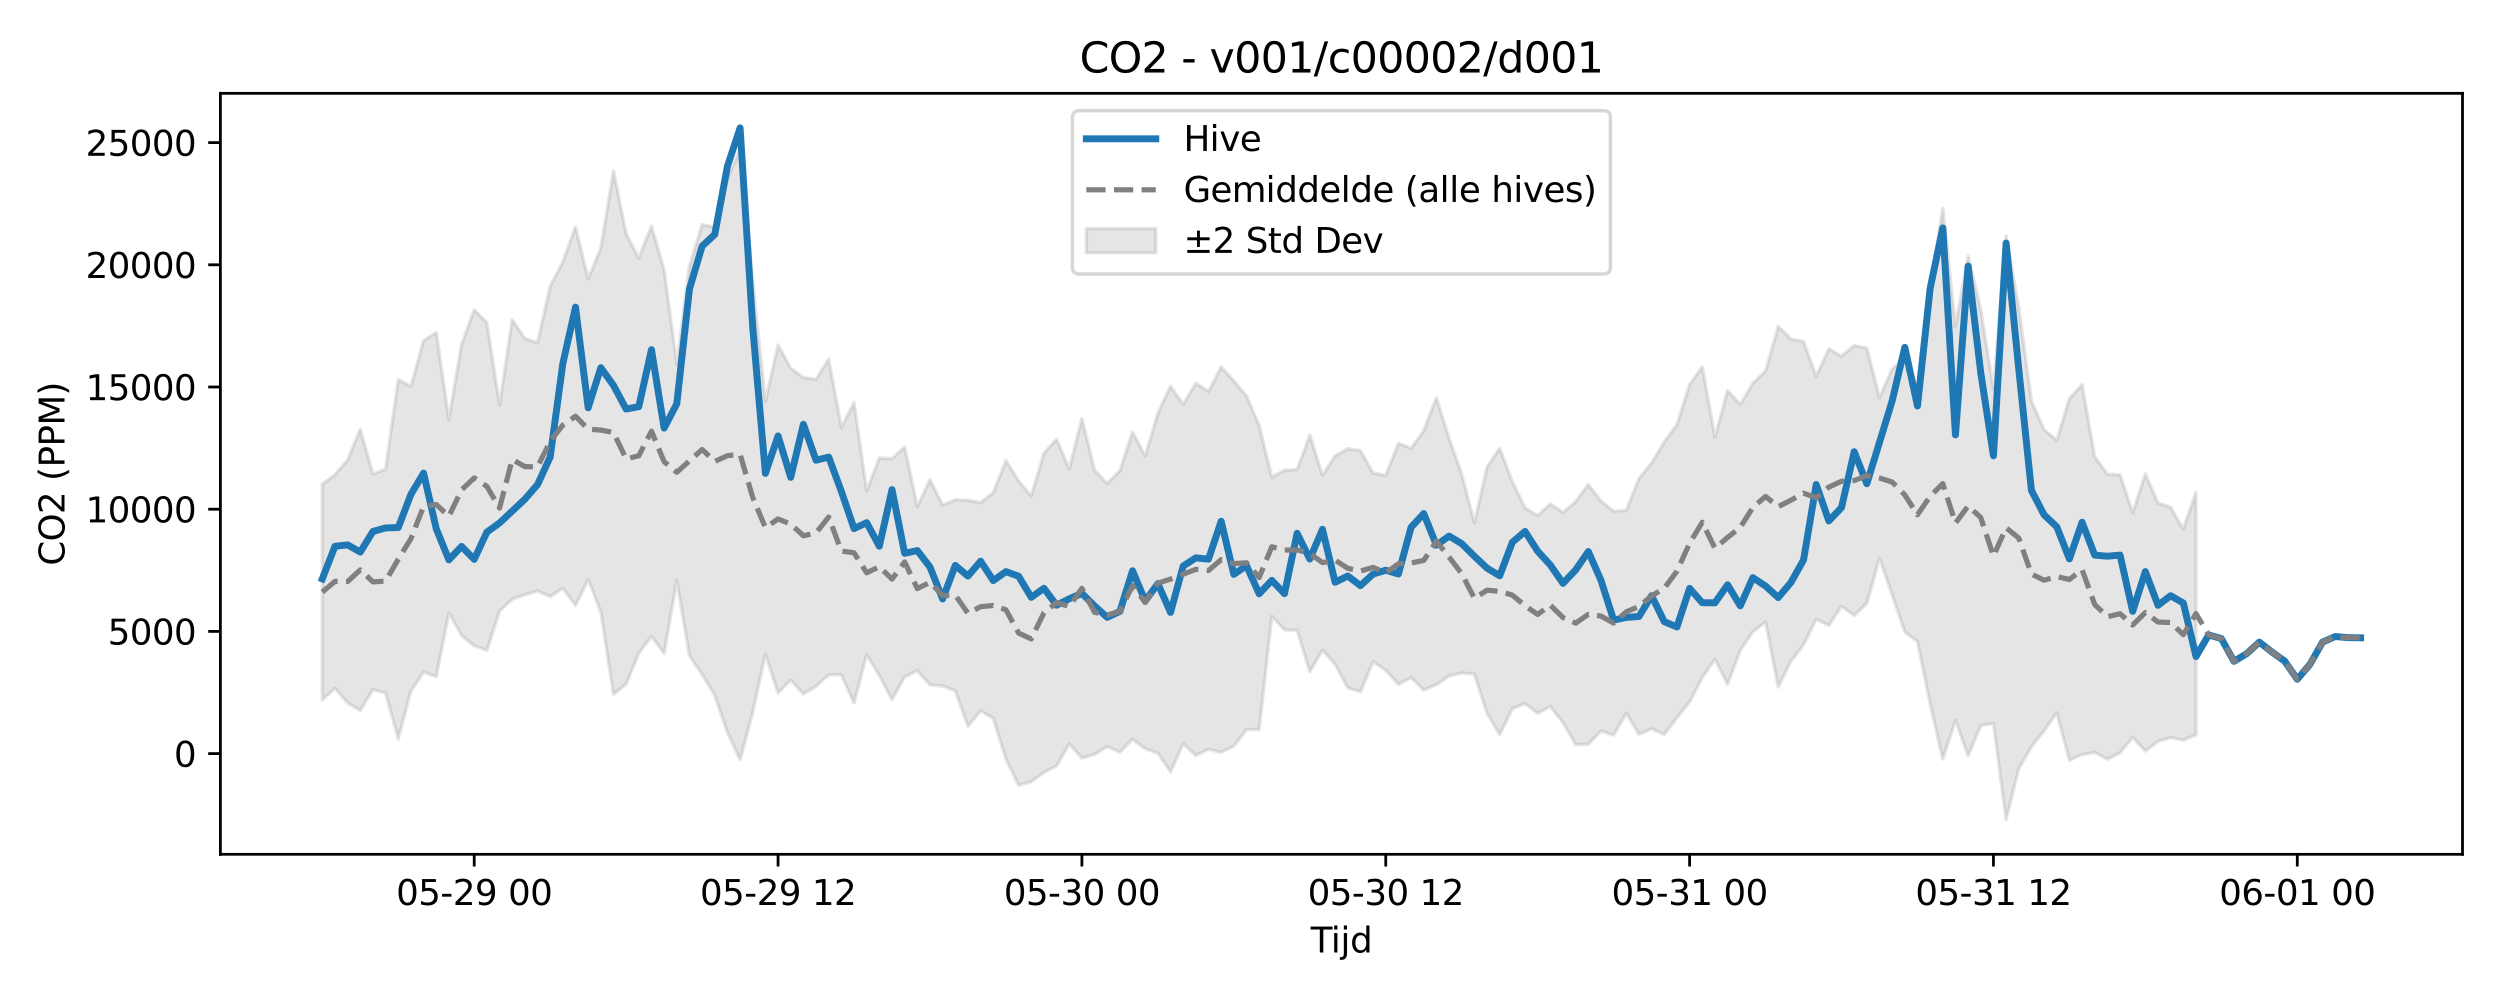 <?xml version="1.0" encoding="utf-8" standalone="no"?>
<!DOCTYPE svg PUBLIC "-//W3C//DTD SVG 1.1//EN"
  "http://www.w3.org/Graphics/SVG/1.1/DTD/svg11.dtd">
<svg xmlns:xlink="http://www.w3.org/1999/xlink" width="720pt" height="288pt" viewBox="0 0 720 288" xmlns="http://www.w3.org/2000/svg" version="1.1">
 <defs>
  <style type="text/css">*{stroke-linejoin: round; stroke-linecap: butt}</style>
 </defs>
 <g id="figure_1">
  <g id="patch_1">
   <path d="M 0 288 
L 720 288 
L 720 0 
L 0 0 
z
" style="fill: #ffffff"/>
  </g>
  <g id="axes_1">
   <g id="patch_2">
    <path d="M 63.47 246.04 
L 709.2 246.04 
L 709.2 26.88 
L 63.47 26.88 
z
" style="fill: #ffffff"/>
   </g>
   <g id="FillBetweenPolyCollection_1">
    <defs>
     <path id="mc2cabcc896" d="M 92.821 -148.582 
L 92.821 -86.382 
L 96.467 -89.813 
L 100.114 -85.533 
L 103.76 -83.405 
L 107.406 -89.385 
L 111.052 -88.43 
L 114.698 -75.226 
L 118.344 -89.016 
L 121.99 -94.408 
L 125.637 -93.136 
L 129.283 -111.508 
L 132.929 -104.988 
L 136.575 -101.978 
L 140.221 -100.739 
L 143.867 -111.979 
L 147.513 -115.419 
L 151.159 -116.706 
L 154.806 -117.801 
L 158.452 -116.191 
L 162.098 -118.62 
L 165.744 -113.621 
L 169.39 -121.137 
L 173.036 -111.75 
L 176.682 -88.052 
L 180.329 -90.972 
L 183.975 -99.847 
L 187.621 -104.738 
L 191.267 -99.815 
L 194.913 -120.76 
L 198.559 -99.159 
L 202.205 -93.746 
L 205.851 -87.737 
L 209.498 -77.081 
L 213.144 -69.201 
L 216.79 -82.809 
L 220.436 -99.629 
L 224.082 -88.406 
L 227.728 -92.172 
L 231.374 -88.119 
L 235.021 -90.328 
L 238.667 -93.65 
L 242.313 -93.624 
L 245.959 -85.533 
L 249.605 -99.438 
L 253.251 -93.484 
L 256.897 -86.529 
L 260.543 -93.027 
L 264.19 -94.856 
L 267.836 -90.755 
L 271.482 -90.41 
L 275.128 -89.075 
L 278.774 -78.833 
L 282.42 -83.29 
L 286.066 -81.107 
L 289.712 -69.398 
L 293.359 -61.839 
L 297.005 -62.841 
L 300.651 -65.568 
L 304.297 -67.403 
L 307.943 -73.745 
L 311.589 -69.658 
L 315.235 -70.715 
L 318.882 -73.011 
L 322.528 -71.336 
L 326.174 -75.128 
L 329.82 -72.343 
L 333.466 -71.123 
L 337.112 -65.69 
L 340.758 -73.829 
L 344.404 -70.409 
L 348.051 -72.185 
L 351.697 -71.313 
L 355.343 -73.092 
L 358.989 -77.842 
L 362.635 -77.861 
L 366.281 -110.497 
L 369.927 -106.591 
L 373.574 -106.44 
L 377.22 -94.559 
L 380.866 -100.762 
L 384.512 -96.639 
L 388.158 -89.873 
L 391.804 -88.785 
L 395.45 -97.439 
L 399.096 -94.957 
L 402.743 -90.909 
L 406.389 -92.849 
L 410.035 -89.252 
L 413.681 -90.806 
L 417.327 -93.332 
L 420.973 -94.199 
L 424.619 -93.867 
L 428.266 -82.625 
L 431.912 -76.408 
L 435.558 -83.887 
L 439.204 -85.356 
L 442.85 -82.579 
L 446.496 -84.533 
L 450.142 -79.897 
L 453.788 -73.544 
L 457.435 -73.664 
L 461.081 -77.466 
L 464.727 -76.279 
L 468.373 -82.574 
L 472.019 -76.512 
L 475.665 -78.112 
L 479.311 -76.471 
L 482.958 -81.273 
L 486.604 -85.849 
L 490.25 -92.845 
L 493.896 -98.136 
L 497.542 -90.922 
L 501.188 -100.677 
L 504.834 -106.082 
L 508.48 -108.858 
L 512.127 -90.133 
L 515.773 -97.51 
L 519.419 -102.291 
L 523.065 -109.653 
L 526.711 -107.884 
L 530.357 -113.412 
L 534.003 -110.707 
L 537.649 -114.237 
L 541.296 -127.183 
L 544.942 -116.679 
L 548.588 -105.985 
L 552.234 -103.259 
L 555.88 -85.326 
L 559.526 -69.404 
L 563.172 -80.555 
L 566.819 -70.348 
L 570.465 -79.04 
L 574.111 -79.661 
L 577.757 -51.922 
L 581.403 -66.63 
L 585.049 -72.896 
L 588.695 -77.51 
L 592.341 -82.719 
L 595.988 -69.051 
L 599.634 -70.651 
L 603.28 -71.322 
L 606.926 -69.342 
L 610.572 -71.193 
L 614.218 -75.664 
L 617.864 -71.684 
L 621.511 -74.533 
L 625.157 -75.563 
L 628.803 -74.829 
L 632.449 -76.35 
L 632.449 -146.209 
L 632.449 -146.209 
L 628.803 -135.608 
L 625.157 -141.878 
L 621.511 -143.157 
L 617.864 -151.498 
L 614.218 -140.346 
L 610.572 -151.289 
L 606.926 -151.426 
L 603.28 -156.477 
L 599.634 -177.233 
L 595.988 -173.161 
L 592.341 -161.182 
L 588.695 -164.275 
L 585.049 -172.472 
L 581.403 -199.439 
L 577.757 -220.111 
L 574.111 -175.993 
L 570.465 -198.816 
L 566.819 -214.211 
L 563.172 -194.121 
L 559.526 -228.031 
L 555.88 -204.839 
L 552.234 -176.223 
L 548.588 -184.939 
L 544.942 -181.663 
L 541.296 -173.449 
L 537.649 -187.738 
L 534.003 -188.521 
L 530.357 -185.387 
L 526.711 -187.545 
L 523.065 -179.612 
L 519.419 -189.642 
L 515.773 -190.369 
L 512.127 -193.997 
L 508.48 -181.18 
L 504.834 -177.632 
L 501.188 -171.545 
L 497.542 -175.512 
L 493.896 -162.108 
L 490.25 -182.326 
L 486.604 -177.239 
L 482.958 -165.729 
L 479.311 -160.728 
L 475.665 -154.643 
L 472.019 -150.164 
L 468.373 -141.027 
L 464.727 -140.808 
L 461.081 -143.693 
L 457.435 -148.474 
L 453.788 -143.52 
L 450.142 -140.385 
L 446.496 -142.933 
L 442.85 -139.509 
L 439.204 -141.755 
L 435.558 -149.324 
L 431.912 -158.935 
L 428.266 -153.438 
L 424.619 -137.475 
L 420.973 -151.414 
L 417.327 -161.785 
L 413.681 -173.446 
L 410.035 -163.942 
L 406.389 -158.879 
L 402.743 -160.312 
L 399.096 -151.102 
L 395.45 -151.768 
L 391.804 -158.271 
L 388.158 -158.796 
L 384.512 -156.662 
L 380.866 -151.152 
L 377.22 -162.665 
L 373.574 -152.796 
L 369.927 -152.55 
L 366.281 -150.568 
L 362.635 -165.503 
L 358.989 -173.992 
L 355.343 -178.295 
L 351.697 -182.347 
L 348.051 -175.214 
L 344.404 -177.669 
L 340.758 -171.506 
L 337.112 -176.76 
L 333.466 -168.964 
L 329.82 -156.646 
L 326.174 -163.587 
L 322.528 -152.435 
L 318.882 -148.763 
L 315.235 -152.569 
L 311.589 -167.46 
L 307.943 -152.917 
L 304.297 -161.508 
L 300.651 -157.487 
L 297.005 -145.141 
L 293.359 -149.503 
L 289.712 -155.339 
L 286.066 -146.14 
L 282.42 -143.24 
L 278.774 -143.893 
L 275.128 -144.136 
L 271.482 -142.521 
L 267.836 -149.849 
L 264.19 -142.092 
L 260.543 -159.278 
L 256.897 -155.894 
L 253.251 -156.11 
L 249.605 -146.635 
L 245.959 -172.076 
L 242.313 -164.918 
L 238.667 -184.552 
L 235.021 -178.717 
L 231.374 -179.271 
L 227.728 -181.952 
L 224.082 -188.655 
L 220.436 -172.444 
L 216.79 -206.659 
L 213.144 -245.157 
L 209.498 -236.456 
L 205.851 -222.496 
L 202.205 -223.338 
L 198.559 -211.32 
L 194.913 -183.212 
L 191.267 -210.258 
L 187.621 -222.893 
L 183.975 -213.655 
L 180.329 -220.655 
L 176.682 -238.836 
L 173.036 -216.525 
L 169.39 -207.653 
L 165.744 -222.653 
L 162.098 -212.534 
L 158.452 -205.578 
L 154.806 -189.307 
L 151.159 -190.517 
L 147.513 -195.914 
L 143.867 -171.386 
L 140.221 -195.109 
L 136.575 -198.743 
L 132.929 -188.835 
L 129.283 -167.117 
L 125.637 -192.263 
L 121.99 -189.895 
L 118.344 -176.699 
L 114.698 -178.651 
L 111.052 -152.894 
L 107.406 -151.45 
L 103.76 -164.349 
L 100.114 -155.485 
L 96.467 -151.306 
L 92.821 -148.582 
z
" style="stroke: #808080; stroke-opacity: 0.2"/>
    </defs>
    <g clip-path="url(#p94124b6090)">
     <use xlink:href="#mc2cabcc896" x="0" y="288" style="fill: #808080; fill-opacity: 0.2; stroke: #808080; stroke-opacity: 0.2"/>
    </g>
   </g>
   <g id="matplotlib.axis_1">
    <g id="xtick_1">
     <g id="line2d_1">
      <defs>
       <path id="m2bdff90220" d="M 0 0 
L 0 3.5 
" style="stroke: #000000; stroke-width: 0.8"/>
      </defs>
      <g>
       <use xlink:href="#m2bdff90220" x="136.575" y="246.04" style="stroke: #000000; stroke-width: 0.8"/>
      </g>
     </g>
     <g id="text_1">
      <!-- 05-29 00 -->
      <g transform="translate(114.094 260.638) scale(0.1 -0.1)">
       <defs>
        <path id="DejaVuSans-30" d="M 2034 4250 
Q 1547 4250 1301 3770 
Q 1056 3291 1056 2328 
Q 1056 1369 1301 889 
Q 1547 409 2034 409 
Q 2525 409 2770 889 
Q 3016 1369 3016 2328 
Q 3016 3291 2770 3770 
Q 2525 4250 2034 4250 
z
M 2034 4750 
Q 2819 4750 3233 4129 
Q 3647 3509 3647 2328 
Q 3647 1150 3233 529 
Q 2819 -91 2034 -91 
Q 1250 -91 836 529 
Q 422 1150 422 2328 
Q 422 3509 836 4129 
Q 1250 4750 2034 4750 
z
" transform="scale(0.016)"/>
        <path id="DejaVuSans-35" d="M 691 4666 
L 3169 4666 
L 3169 4134 
L 1269 4134 
L 1269 2991 
Q 1406 3038 1543 3061 
Q 1681 3084 1819 3084 
Q 2600 3084 3056 2656 
Q 3513 2228 3513 1497 
Q 3513 744 3044 326 
Q 2575 -91 1722 -91 
Q 1428 -91 1123 -41 
Q 819 9 494 109 
L 494 744 
Q 775 591 1075 516 
Q 1375 441 1709 441 
Q 2250 441 2565 725 
Q 2881 1009 2881 1497 
Q 2881 1984 2565 2268 
Q 2250 2553 1709 2553 
Q 1456 2553 1204 2497 
Q 953 2441 691 2322 
L 691 4666 
z
" transform="scale(0.016)"/>
        <path id="DejaVuSans-2d" d="M 313 2009 
L 1997 2009 
L 1997 1497 
L 313 1497 
L 313 2009 
z
" transform="scale(0.016)"/>
        <path id="DejaVuSans-32" d="M 1228 531 
L 3431 531 
L 3431 0 
L 469 0 
L 469 531 
Q 828 903 1448 1529 
Q 2069 2156 2228 2338 
Q 2531 2678 2651 2914 
Q 2772 3150 2772 3378 
Q 2772 3750 2511 3984 
Q 2250 4219 1831 4219 
Q 1534 4219 1204 4116 
Q 875 4013 500 3803 
L 500 4441 
Q 881 4594 1212 4672 
Q 1544 4750 1819 4750 
Q 2544 4750 2975 4387 
Q 3406 4025 3406 3419 
Q 3406 3131 3298 2873 
Q 3191 2616 2906 2266 
Q 2828 2175 2409 1742 
Q 1991 1309 1228 531 
z
" transform="scale(0.016)"/>
        <path id="DejaVuSans-39" d="M 703 97 
L 703 672 
Q 941 559 1184 500 
Q 1428 441 1663 441 
Q 2288 441 2617 861 
Q 2947 1281 2994 2138 
Q 2813 1869 2534 1725 
Q 2256 1581 1919 1581 
Q 1219 1581 811 2004 
Q 403 2428 403 3163 
Q 403 3881 828 4315 
Q 1253 4750 1959 4750 
Q 2769 4750 3195 4129 
Q 3622 3509 3622 2328 
Q 3622 1225 3098 567 
Q 2575 -91 1691 -91 
Q 1453 -91 1209 -44 
Q 966 3 703 97 
z
M 1959 2075 
Q 2384 2075 2632 2365 
Q 2881 2656 2881 3163 
Q 2881 3666 2632 3958 
Q 2384 4250 1959 4250 
Q 1534 4250 1286 3958 
Q 1038 3666 1038 3163 
Q 1038 2656 1286 2365 
Q 1534 2075 1959 2075 
z
" transform="scale(0.016)"/>
        <path id="DejaVuSans-20" transform="scale(0.016)"/>
       </defs>
       <use xlink:href="#DejaVuSans-30"/>
       <use xlink:href="#DejaVuSans-35" transform="translate(63.623 0)"/>
       <use xlink:href="#DejaVuSans-2d" transform="translate(127.246 0)"/>
       <use xlink:href="#DejaVuSans-32" transform="translate(163.33 0)"/>
       <use xlink:href="#DejaVuSans-39" transform="translate(226.953 0)"/>
       <use xlink:href="#DejaVuSans-20" transform="translate(290.576 0)"/>
       <use xlink:href="#DejaVuSans-30" transform="translate(322.363 0)"/>
       <use xlink:href="#DejaVuSans-30" transform="translate(385.986 0)"/>
      </g>
     </g>
    </g>
    <g id="xtick_2">
     <g id="line2d_2">
      <g>
       <use xlink:href="#m2bdff90220" x="224.082" y="246.04" style="stroke: #000000; stroke-width: 0.8"/>
      </g>
     </g>
     <g id="text_2">
      <!-- 05-29 12 -->
      <g transform="translate(201.602 260.638) scale(0.1 -0.1)">
       <defs>
        <path id="DejaVuSans-31" d="M 794 531 
L 1825 531 
L 1825 4091 
L 703 3866 
L 703 4441 
L 1819 4666 
L 2450 4666 
L 2450 531 
L 3481 531 
L 3481 0 
L 794 0 
L 794 531 
z
" transform="scale(0.016)"/>
       </defs>
       <use xlink:href="#DejaVuSans-30"/>
       <use xlink:href="#DejaVuSans-35" transform="translate(63.623 0)"/>
       <use xlink:href="#DejaVuSans-2d" transform="translate(127.246 0)"/>
       <use xlink:href="#DejaVuSans-32" transform="translate(163.33 0)"/>
       <use xlink:href="#DejaVuSans-39" transform="translate(226.953 0)"/>
       <use xlink:href="#DejaVuSans-20" transform="translate(290.576 0)"/>
       <use xlink:href="#DejaVuSans-31" transform="translate(322.363 0)"/>
       <use xlink:href="#DejaVuSans-32" transform="translate(385.986 0)"/>
      </g>
     </g>
    </g>
    <g id="xtick_3">
     <g id="line2d_3">
      <g>
       <use xlink:href="#m2bdff90220" x="311.589" y="246.04" style="stroke: #000000; stroke-width: 0.8"/>
      </g>
     </g>
     <g id="text_3">
      <!-- 05-30 00 -->
      <g transform="translate(289.109 260.638) scale(0.1 -0.1)">
       <defs>
        <path id="DejaVuSans-33" d="M 2597 2516 
Q 3050 2419 3304 2112 
Q 3559 1806 3559 1356 
Q 3559 666 3084 287 
Q 2609 -91 1734 -91 
Q 1441 -91 1130 -33 
Q 819 25 488 141 
L 488 750 
Q 750 597 1062 519 
Q 1375 441 1716 441 
Q 2309 441 2620 675 
Q 2931 909 2931 1356 
Q 2931 1769 2642 2001 
Q 2353 2234 1838 2234 
L 1294 2234 
L 1294 2753 
L 1863 2753 
Q 2328 2753 2575 2939 
Q 2822 3125 2822 3475 
Q 2822 3834 2567 4026 
Q 2313 4219 1838 4219 
Q 1578 4219 1281 4162 
Q 984 4106 628 3988 
L 628 4550 
Q 988 4650 1302 4700 
Q 1616 4750 1894 4750 
Q 2613 4750 3031 4423 
Q 3450 4097 3450 3541 
Q 3450 3153 3228 2886 
Q 3006 2619 2597 2516 
z
" transform="scale(0.016)"/>
       </defs>
       <use xlink:href="#DejaVuSans-30"/>
       <use xlink:href="#DejaVuSans-35" transform="translate(63.623 0)"/>
       <use xlink:href="#DejaVuSans-2d" transform="translate(127.246 0)"/>
       <use xlink:href="#DejaVuSans-33" transform="translate(163.33 0)"/>
       <use xlink:href="#DejaVuSans-30" transform="translate(226.953 0)"/>
       <use xlink:href="#DejaVuSans-20" transform="translate(290.576 0)"/>
       <use xlink:href="#DejaVuSans-30" transform="translate(322.363 0)"/>
       <use xlink:href="#DejaVuSans-30" transform="translate(385.986 0)"/>
      </g>
     </g>
    </g>
    <g id="xtick_4">
     <g id="line2d_4">
      <g>
       <use xlink:href="#m2bdff90220" x="399.096" y="246.04" style="stroke: #000000; stroke-width: 0.8"/>
      </g>
     </g>
     <g id="text_4">
      <!-- 05-30 12 -->
      <g transform="translate(376.616 260.638) scale(0.1 -0.1)">
       <use xlink:href="#DejaVuSans-30"/>
       <use xlink:href="#DejaVuSans-35" transform="translate(63.623 0)"/>
       <use xlink:href="#DejaVuSans-2d" transform="translate(127.246 0)"/>
       <use xlink:href="#DejaVuSans-33" transform="translate(163.33 0)"/>
       <use xlink:href="#DejaVuSans-30" transform="translate(226.953 0)"/>
       <use xlink:href="#DejaVuSans-20" transform="translate(290.576 0)"/>
       <use xlink:href="#DejaVuSans-31" transform="translate(322.363 0)"/>
       <use xlink:href="#DejaVuSans-32" transform="translate(385.986 0)"/>
      </g>
     </g>
    </g>
    <g id="xtick_5">
     <g id="line2d_5">
      <g>
       <use xlink:href="#m2bdff90220" x="486.604" y="246.04" style="stroke: #000000; stroke-width: 0.8"/>
      </g>
     </g>
     <g id="text_5">
      <!-- 05-31 00 -->
      <g transform="translate(464.123 260.638) scale(0.1 -0.1)">
       <use xlink:href="#DejaVuSans-30"/>
       <use xlink:href="#DejaVuSans-35" transform="translate(63.623 0)"/>
       <use xlink:href="#DejaVuSans-2d" transform="translate(127.246 0)"/>
       <use xlink:href="#DejaVuSans-33" transform="translate(163.33 0)"/>
       <use xlink:href="#DejaVuSans-31" transform="translate(226.953 0)"/>
       <use xlink:href="#DejaVuSans-20" transform="translate(290.576 0)"/>
       <use xlink:href="#DejaVuSans-30" transform="translate(322.363 0)"/>
       <use xlink:href="#DejaVuSans-30" transform="translate(385.986 0)"/>
      </g>
     </g>
    </g>
    <g id="xtick_6">
     <g id="line2d_6">
      <g>
       <use xlink:href="#m2bdff90220" x="574.111" y="246.04" style="stroke: #000000; stroke-width: 0.8"/>
      </g>
     </g>
     <g id="text_6">
      <!-- 05-31 12 -->
      <g transform="translate(551.63 260.638) scale(0.1 -0.1)">
       <use xlink:href="#DejaVuSans-30"/>
       <use xlink:href="#DejaVuSans-35" transform="translate(63.623 0)"/>
       <use xlink:href="#DejaVuSans-2d" transform="translate(127.246 0)"/>
       <use xlink:href="#DejaVuSans-33" transform="translate(163.33 0)"/>
       <use xlink:href="#DejaVuSans-31" transform="translate(226.953 0)"/>
       <use xlink:href="#DejaVuSans-20" transform="translate(290.576 0)"/>
       <use xlink:href="#DejaVuSans-31" transform="translate(322.363 0)"/>
       <use xlink:href="#DejaVuSans-32" transform="translate(385.986 0)"/>
      </g>
     </g>
    </g>
    <g id="xtick_7">
     <g id="line2d_7">
      <g>
       <use xlink:href="#m2bdff90220" x="661.618" y="246.04" style="stroke: #000000; stroke-width: 0.8"/>
      </g>
     </g>
     <g id="text_7">
      <!-- 06-01 00 -->
      <g transform="translate(639.138 260.638) scale(0.1 -0.1)">
       <defs>
        <path id="DejaVuSans-36" d="M 2113 2584 
Q 1688 2584 1439 2293 
Q 1191 2003 1191 1497 
Q 1191 994 1439 701 
Q 1688 409 2113 409 
Q 2538 409 2786 701 
Q 3034 994 3034 1497 
Q 3034 2003 2786 2293 
Q 2538 2584 2113 2584 
z
M 3366 4563 
L 3366 3988 
Q 3128 4100 2886 4159 
Q 2644 4219 2406 4219 
Q 1781 4219 1451 3797 
Q 1122 3375 1075 2522 
Q 1259 2794 1537 2939 
Q 1816 3084 2150 3084 
Q 2853 3084 3261 2657 
Q 3669 2231 3669 1497 
Q 3669 778 3244 343 
Q 2819 -91 2113 -91 
Q 1303 -91 875 529 
Q 447 1150 447 2328 
Q 447 3434 972 4092 
Q 1497 4750 2381 4750 
Q 2619 4750 2861 4703 
Q 3103 4656 3366 4563 
z
" transform="scale(0.016)"/>
       </defs>
       <use xlink:href="#DejaVuSans-30"/>
       <use xlink:href="#DejaVuSans-36" transform="translate(63.623 0)"/>
       <use xlink:href="#DejaVuSans-2d" transform="translate(127.246 0)"/>
       <use xlink:href="#DejaVuSans-30" transform="translate(163.33 0)"/>
       <use xlink:href="#DejaVuSans-31" transform="translate(226.953 0)"/>
       <use xlink:href="#DejaVuSans-20" transform="translate(290.576 0)"/>
       <use xlink:href="#DejaVuSans-30" transform="translate(322.363 0)"/>
       <use xlink:href="#DejaVuSans-30" transform="translate(385.986 0)"/>
      </g>
     </g>
    </g>
    <g id="text_8">
     <!-- Tijd -->
     <g transform="translate(377.485 274.317) scale(0.1 -0.1)">
      <defs>
       <path id="DejaVuSans-54" d="M -19 4666 
L 3928 4666 
L 3928 4134 
L 2272 4134 
L 2272 0 
L 1638 0 
L 1638 4134 
L -19 4134 
L -19 4666 
z
" transform="scale(0.016)"/>
       <path id="DejaVuSans-69" d="M 603 3500 
L 1178 3500 
L 1178 0 
L 603 0 
L 603 3500 
z
M 603 4863 
L 1178 4863 
L 1178 4134 
L 603 4134 
L 603 4863 
z
" transform="scale(0.016)"/>
       <path id="DejaVuSans-6a" d="M 603 3500 
L 1178 3500 
L 1178 -63 
Q 1178 -731 923 -1031 
Q 669 -1331 103 -1331 
L -116 -1331 
L -116 -844 
L 38 -844 
Q 366 -844 484 -692 
Q 603 -541 603 -63 
L 603 3500 
z
M 603 4863 
L 1178 4863 
L 1178 4134 
L 603 4134 
L 603 4863 
z
" transform="scale(0.016)"/>
       <path id="DejaVuSans-64" d="M 2906 2969 
L 2906 4863 
L 3481 4863 
L 3481 0 
L 2906 0 
L 2906 525 
Q 2725 213 2448 61 
Q 2172 -91 1784 -91 
Q 1150 -91 751 415 
Q 353 922 353 1747 
Q 353 2572 751 3078 
Q 1150 3584 1784 3584 
Q 2172 3584 2448 3432 
Q 2725 3281 2906 2969 
z
M 947 1747 
Q 947 1113 1208 752 
Q 1469 391 1925 391 
Q 2381 391 2643 752 
Q 2906 1113 2906 1747 
Q 2906 2381 2643 2742 
Q 2381 3103 1925 3103 
Q 1469 3103 1208 2742 
Q 947 2381 947 1747 
z
" transform="scale(0.016)"/>
      </defs>
      <use xlink:href="#DejaVuSans-54"/>
      <use xlink:href="#DejaVuSans-69" transform="translate(57.959 0)"/>
      <use xlink:href="#DejaVuSans-6a" transform="translate(85.742 0)"/>
      <use xlink:href="#DejaVuSans-64" transform="translate(113.525 0)"/>
     </g>
    </g>
   </g>
   <g id="matplotlib.axis_2">
    <g id="ytick_1">
     <g id="line2d_8">
      <defs>
       <path id="maf640a4335" d="M 0 0 
L -3.5 0 
" style="stroke: #000000; stroke-width: 0.8"/>
      </defs>
      <g>
       <use xlink:href="#maf640a4335" x="63.47" y="217.033" style="stroke: #000000; stroke-width: 0.8"/>
      </g>
     </g>
     <g id="text_9">
      <!-- 0 -->
      <g transform="translate(50.108 220.832) scale(0.1 -0.1)">
       <use xlink:href="#DejaVuSans-30"/>
      </g>
     </g>
    </g>
    <g id="ytick_2">
     <g id="line2d_9">
      <g>
       <use xlink:href="#maf640a4335" x="63.47" y="181.839" style="stroke: #000000; stroke-width: 0.8"/>
      </g>
     </g>
     <g id="text_10">
      <!-- 5000 -->
      <g transform="translate(31.02 185.638) scale(0.1 -0.1)">
       <use xlink:href="#DejaVuSans-35"/>
       <use xlink:href="#DejaVuSans-30" transform="translate(63.623 0)"/>
       <use xlink:href="#DejaVuSans-30" transform="translate(127.246 0)"/>
       <use xlink:href="#DejaVuSans-30" transform="translate(190.869 0)"/>
      </g>
     </g>
    </g>
    <g id="ytick_3">
     <g id="line2d_10">
      <g>
       <use xlink:href="#maf640a4335" x="63.47" y="146.645" style="stroke: #000000; stroke-width: 0.8"/>
      </g>
     </g>
     <g id="text_11">
      <!-- 10000 -->
      <g transform="translate(24.657 150.444) scale(0.1 -0.1)">
       <use xlink:href="#DejaVuSans-31"/>
       <use xlink:href="#DejaVuSans-30" transform="translate(63.623 0)"/>
       <use xlink:href="#DejaVuSans-30" transform="translate(127.246 0)"/>
       <use xlink:href="#DejaVuSans-30" transform="translate(190.869 0)"/>
       <use xlink:href="#DejaVuSans-30" transform="translate(254.492 0)"/>
      </g>
     </g>
    </g>
    <g id="ytick_4">
     <g id="line2d_11">
      <g>
       <use xlink:href="#maf640a4335" x="63.47" y="111.451" style="stroke: #000000; stroke-width: 0.8"/>
      </g>
     </g>
     <g id="text_12">
      <!-- 15000 -->
      <g transform="translate(24.657 115.25) scale(0.1 -0.1)">
       <use xlink:href="#DejaVuSans-31"/>
       <use xlink:href="#DejaVuSans-35" transform="translate(63.623 0)"/>
       <use xlink:href="#DejaVuSans-30" transform="translate(127.246 0)"/>
       <use xlink:href="#DejaVuSans-30" transform="translate(190.869 0)"/>
       <use xlink:href="#DejaVuSans-30" transform="translate(254.492 0)"/>
      </g>
     </g>
    </g>
    <g id="ytick_5">
     <g id="line2d_12">
      <g>
       <use xlink:href="#maf640a4335" x="63.47" y="76.257" style="stroke: #000000; stroke-width: 0.8"/>
      </g>
     </g>
     <g id="text_13">
      <!-- 20000 -->
      <g transform="translate(24.657 80.056) scale(0.1 -0.1)">
       <use xlink:href="#DejaVuSans-32"/>
       <use xlink:href="#DejaVuSans-30" transform="translate(63.623 0)"/>
       <use xlink:href="#DejaVuSans-30" transform="translate(127.246 0)"/>
       <use xlink:href="#DejaVuSans-30" transform="translate(190.869 0)"/>
       <use xlink:href="#DejaVuSans-30" transform="translate(254.492 0)"/>
      </g>
     </g>
    </g>
    <g id="ytick_6">
     <g id="line2d_13">
      <g>
       <use xlink:href="#maf640a4335" x="63.47" y="41.063" style="stroke: #000000; stroke-width: 0.8"/>
      </g>
     </g>
     <g id="text_14">
      <!-- 25000 -->
      <g transform="translate(24.657 44.862) scale(0.1 -0.1)">
       <use xlink:href="#DejaVuSans-32"/>
       <use xlink:href="#DejaVuSans-35" transform="translate(63.623 0)"/>
       <use xlink:href="#DejaVuSans-30" transform="translate(127.246 0)"/>
       <use xlink:href="#DejaVuSans-30" transform="translate(190.869 0)"/>
       <use xlink:href="#DejaVuSans-30" transform="translate(254.492 0)"/>
      </g>
     </g>
    </g>
    <g id="text_15">
     <!-- CO2 (PPM) -->
     <g transform="translate(18.578 162.903) rotate(-90) scale(0.1 -0.1)">
      <defs>
       <path id="DejaVuSans-43" d="M 4122 4306 
L 4122 3641 
Q 3803 3938 3442 4084 
Q 3081 4231 2675 4231 
Q 1875 4231 1450 3742 
Q 1025 3253 1025 2328 
Q 1025 1406 1450 917 
Q 1875 428 2675 428 
Q 3081 428 3442 575 
Q 3803 722 4122 1019 
L 4122 359 
Q 3791 134 3420 21 
Q 3050 -91 2638 -91 
Q 1578 -91 968 557 
Q 359 1206 359 2328 
Q 359 3453 968 4101 
Q 1578 4750 2638 4750 
Q 3056 4750 3426 4639 
Q 3797 4528 4122 4306 
z
" transform="scale(0.016)"/>
       <path id="DejaVuSans-4f" d="M 2522 4238 
Q 1834 4238 1429 3725 
Q 1025 3213 1025 2328 
Q 1025 1447 1429 934 
Q 1834 422 2522 422 
Q 3209 422 3611 934 
Q 4013 1447 4013 2328 
Q 4013 3213 3611 3725 
Q 3209 4238 2522 4238 
z
M 2522 4750 
Q 3503 4750 4090 4092 
Q 4678 3434 4678 2328 
Q 4678 1225 4090 567 
Q 3503 -91 2522 -91 
Q 1538 -91 948 565 
Q 359 1222 359 2328 
Q 359 3434 948 4092 
Q 1538 4750 2522 4750 
z
" transform="scale(0.016)"/>
       <path id="DejaVuSans-28" d="M 1984 4856 
Q 1566 4138 1362 3434 
Q 1159 2731 1159 2009 
Q 1159 1288 1364 580 
Q 1569 -128 1984 -844 
L 1484 -844 
Q 1016 -109 783 600 
Q 550 1309 550 2009 
Q 550 2706 781 3412 
Q 1013 4119 1484 4856 
L 1984 4856 
z
" transform="scale(0.016)"/>
       <path id="DejaVuSans-50" d="M 1259 4147 
L 1259 2394 
L 2053 2394 
Q 2494 2394 2734 2622 
Q 2975 2850 2975 3272 
Q 2975 3691 2734 3919 
Q 2494 4147 2053 4147 
L 1259 4147 
z
M 628 4666 
L 2053 4666 
Q 2838 4666 3239 4311 
Q 3641 3956 3641 3272 
Q 3641 2581 3239 2228 
Q 2838 1875 2053 1875 
L 1259 1875 
L 1259 0 
L 628 0 
L 628 4666 
z
" transform="scale(0.016)"/>
       <path id="DejaVuSans-4d" d="M 628 4666 
L 1569 4666 
L 2759 1491 
L 3956 4666 
L 4897 4666 
L 4897 0 
L 4281 0 
L 4281 4097 
L 3078 897 
L 2444 897 
L 1241 4097 
L 1241 0 
L 628 0 
L 628 4666 
z
" transform="scale(0.016)"/>
       <path id="DejaVuSans-29" d="M 513 4856 
L 1013 4856 
Q 1481 4119 1714 3412 
Q 1947 2706 1947 2009 
Q 1947 1309 1714 600 
Q 1481 -109 1013 -844 
L 513 -844 
Q 928 -128 1133 580 
Q 1338 1288 1338 2009 
Q 1338 2731 1133 3434 
Q 928 4138 513 4856 
z
" transform="scale(0.016)"/>
      </defs>
      <use xlink:href="#DejaVuSans-43"/>
      <use xlink:href="#DejaVuSans-4f" transform="translate(69.824 0)"/>
      <use xlink:href="#DejaVuSans-32" transform="translate(148.535 0)"/>
      <use xlink:href="#DejaVuSans-20" transform="translate(212.158 0)"/>
      <use xlink:href="#DejaVuSans-28" transform="translate(243.945 0)"/>
      <use xlink:href="#DejaVuSans-50" transform="translate(282.959 0)"/>
      <use xlink:href="#DejaVuSans-50" transform="translate(343.262 0)"/>
      <use xlink:href="#DejaVuSans-4d" transform="translate(403.564 0)"/>
      <use xlink:href="#DejaVuSans-29" transform="translate(489.844 0)"/>
     </g>
    </g>
   </g>
   <g id="line2d_14">
    <path d="M 92.821 166.705 
L 96.467 157.337 
L 100.114 156.921 
L 103.76 158.993 
L 107.406 153.048 
L 111.052 152.048 
L 114.698 151.929 
L 118.344 142.375 
L 121.99 136.267 
L 125.637 152.271 
L 129.283 161.231 
L 132.929 157.374 
L 136.575 161.091 
L 140.221 153.231 
L 143.867 150.622 
L 151.159 143.766 
L 154.806 139.566 
L 158.452 131.622 
L 162.098 104.698 
L 165.744 88.462 
L 169.39 117.444 
L 173.036 105.908 
L 176.682 110.996 
L 180.329 117.802 
L 183.975 117.11 
L 187.621 100.714 
L 191.267 123.297 
L 194.913 116.311 
L 198.559 83.256 
L 202.205 70.911 
L 205.851 67.508 
L 209.498 47.895 
L 213.144 36.842 
L 216.79 94.379 
L 220.436 136.322 
L 224.082 125.549 
L 227.728 137.473 
L 231.374 122.199 
L 235.021 132.544 
L 238.667 131.635 
L 242.313 141.517 
L 245.959 152.231 
L 249.605 150.535 
L 253.251 157.306 
L 256.897 141.021 
L 260.543 159.352 
L 264.19 158.568 
L 267.836 163.315 
L 271.482 172.491 
L 275.128 162.841 
L 278.774 165.901 
L 282.42 161.626 
L 286.066 167.21 
L 289.712 164.624 
L 293.359 165.959 
L 297.005 172.027 
L 300.651 169.427 
L 304.297 174.298 
L 307.943 172.454 
L 311.589 170.903 
L 315.235 174.516 
L 318.882 177.798 
L 322.528 176.072 
L 326.174 164.38 
L 329.82 173.085 
L 333.466 168.09 
L 337.112 176.365 
L 340.758 163.024 
L 344.404 160.664 
L 348.051 161.046 
L 351.697 150.117 
L 355.343 165.434 
L 358.989 162.9 
L 362.635 171.006 
L 366.281 167.145 
L 369.927 170.964 
L 373.574 153.585 
L 377.22 161.002 
L 380.866 152.452 
L 384.512 167.688 
L 388.158 165.896 
L 391.804 168.662 
L 395.45 165.329 
L 399.096 164.225 
L 402.743 165.307 
L 406.389 151.863 
L 410.035 147.912 
L 413.681 157.011 
L 417.327 154.39 
L 420.973 156.577 
L 424.619 160.192 
L 428.266 163.629 
L 431.912 165.829 
L 435.558 156.166 
L 439.204 153.064 
L 442.85 158.74 
L 446.496 162.728 
L 450.142 168 
L 453.788 164.136 
L 457.435 158.85 
L 461.081 167.149 
L 464.727 178.575 
L 468.373 177.813 
L 472.019 177.557 
L 475.665 171.56 
L 479.311 179.042 
L 482.958 180.558 
L 486.604 169.455 
L 490.25 173.58 
L 493.896 173.613 
L 497.542 168.418 
L 501.188 174.483 
L 504.834 166.37 
L 508.48 168.784 
L 512.127 172.085 
L 515.773 167.768 
L 519.419 161.264 
L 523.065 139.543 
L 526.711 150.023 
L 530.357 146.173 
L 534.003 130.104 
L 537.649 139.308 
L 544.942 115.449 
L 548.588 100.044 
L 552.234 116.92 
L 555.88 83.042 
L 559.526 65.642 
L 563.172 125.24 
L 566.819 76.665 
L 570.465 107.414 
L 574.111 131.276 
L 577.757 69.992 
L 581.403 106.291 
L 585.049 141.235 
L 588.695 148.275 
L 592.341 151.716 
L 595.988 160.972 
L 599.634 150.401 
L 603.28 159.875 
L 606.926 160.194 
L 610.572 159.867 
L 614.218 176.067 
L 617.864 164.622 
L 621.511 174.328 
L 625.157 171.569 
L 628.803 173.681 
L 632.449 189.07 
L 636.095 182.862 
L 639.741 183.906 
L 643.387 190.459 
L 647.033 188.272 
L 650.68 184.931 
L 654.326 187.782 
L 657.972 190.389 
L 661.618 195.635 
L 665.264 191.318 
L 668.91 184.91 
L 672.556 183.324 
L 676.203 183.643 
L 679.849 183.695 
L 679.849 183.695 
" clip-path="url(#p94124b6090)" style="fill: none; stroke: #1f77b4; stroke-width: 2; stroke-linecap: square"/>
   </g>
   <g id="line2d_15">
    <path d="M 92.821 170.518 
L 96.467 167.44 
L 100.114 167.491 
L 103.76 164.123 
L 107.406 167.583 
L 111.052 167.338 
L 114.698 161.062 
L 118.344 155.143 
L 121.99 145.848 
L 125.637 145.301 
L 129.283 148.687 
L 132.929 141.088 
L 136.575 137.64 
L 140.221 140.076 
L 143.867 146.317 
L 147.513 132.333 
L 151.159 134.388 
L 154.806 134.446 
L 158.452 127.116 
L 162.098 122.423 
L 165.744 119.863 
L 169.39 123.605 
L 173.036 123.863 
L 176.682 124.556 
L 180.329 132.187 
L 183.975 131.249 
L 187.621 124.184 
L 191.267 132.963 
L 194.913 136.014 
L 202.205 129.458 
L 205.851 132.884 
L 209.498 131.232 
L 213.144 130.821 
L 216.79 143.266 
L 220.436 151.964 
L 224.082 149.47 
L 227.728 150.938 
L 231.374 154.305 
L 235.021 153.477 
L 238.667 148.899 
L 242.313 158.729 
L 245.959 159.195 
L 249.605 164.963 
L 253.251 163.203 
L 256.897 166.789 
L 260.543 161.847 
L 264.19 169.526 
L 267.836 167.698 
L 271.482 171.534 
L 275.128 171.395 
L 278.774 176.637 
L 282.42 174.735 
L 286.066 174.377 
L 289.712 175.632 
L 293.359 182.329 
L 297.005 184.009 
L 300.651 176.473 
L 304.297 173.544 
L 307.943 174.669 
L 311.589 169.441 
L 315.235 176.358 
L 318.882 177.113 
L 322.528 176.115 
L 326.174 168.643 
L 329.82 173.505 
L 333.466 167.957 
L 337.112 166.775 
L 344.404 163.961 
L 348.051 164.3 
L 351.697 161.17 
L 355.343 162.306 
L 358.989 162.083 
L 362.635 166.318 
L 366.281 157.468 
L 369.927 158.429 
L 373.574 158.382 
L 377.22 159.388 
L 380.866 162.043 
L 384.512 161.349 
L 388.158 163.665 
L 391.804 164.472 
L 395.45 163.397 
L 399.096 164.97 
L 402.743 162.39 
L 406.389 162.136 
L 410.035 161.403 
L 413.681 155.874 
L 417.327 160.441 
L 420.973 165.193 
L 424.619 172.329 
L 428.266 169.969 
L 431.912 170.328 
L 435.558 171.394 
L 439.204 174.445 
L 442.85 176.956 
L 446.496 174.267 
L 450.142 177.859 
L 453.788 179.468 
L 457.435 176.931 
L 461.081 177.421 
L 464.727 179.457 
L 468.373 176.2 
L 472.019 174.662 
L 475.665 171.622 
L 479.311 169.401 
L 482.958 164.499 
L 486.604 156.456 
L 490.25 150.415 
L 493.896 157.878 
L 497.542 154.783 
L 501.188 151.889 
L 504.834 146.143 
L 508.48 142.981 
L 512.127 145.935 
L 515.773 144.06 
L 519.419 142.034 
L 523.065 143.368 
L 526.711 140.286 
L 530.357 138.6 
L 534.003 138.386 
L 537.649 137.013 
L 541.296 137.684 
L 544.942 138.829 
L 548.588 142.538 
L 552.234 148.259 
L 555.88 142.918 
L 559.526 139.283 
L 563.172 150.662 
L 566.819 145.72 
L 570.465 149.072 
L 574.111 160.173 
L 577.757 151.984 
L 581.403 154.966 
L 585.049 165.316 
L 588.695 167.108 
L 592.341 166.05 
L 595.988 166.894 
L 599.634 164.058 
L 603.28 174.101 
L 606.926 177.616 
L 610.572 176.759 
L 614.218 179.995 
L 617.864 176.409 
L 621.511 179.155 
L 625.157 179.279 
L 628.803 182.781 
L 632.449 176.72 
L 636.095 182.862 
L 639.741 183.906 
L 643.387 190.459 
L 647.033 188.272 
L 650.68 184.931 
L 654.326 187.782 
L 657.972 190.389 
L 661.618 195.635 
L 665.264 191.318 
L 668.91 184.91 
L 672.556 183.324 
L 676.203 183.643 
L 679.849 183.695 
L 679.849 183.695 
" clip-path="url(#p94124b6090)" style="fill: none; stroke-dasharray: 5.55,2.4; stroke-dashoffset: 0; stroke: #808080; stroke-width: 1.5"/>
   </g>
   <g id="patch_3">
    <path d="M 63.47 246.04 
L 63.47 26.88 
" style="fill: none; stroke: #000000; stroke-width: 0.8; stroke-linejoin: miter; stroke-linecap: square"/>
   </g>
   <g id="patch_4">
    <path d="M 709.2 246.04 
L 709.2 26.88 
" style="fill: none; stroke: #000000; stroke-width: 0.8; stroke-linejoin: miter; stroke-linecap: square"/>
   </g>
   <g id="patch_5">
    <path d="M 63.47 246.04 
L 709.2 246.04 
" style="fill: none; stroke: #000000; stroke-width: 0.8; stroke-linejoin: miter; stroke-linecap: square"/>
   </g>
   <g id="patch_6">
    <path d="M 63.47 26.88 
L 709.2 26.88 
" style="fill: none; stroke: #000000; stroke-width: 0.8; stroke-linejoin: miter; stroke-linecap: square"/>
   </g>
   <g id="text_16">
    <!-- CO2 - v001/c00002/d001 -->
    <g transform="translate(310.932 20.88) scale(0.12 -0.12)">
     <defs>
      <path id="DejaVuSans-76" d="M 191 3500 
L 800 3500 
L 1894 563 
L 2988 3500 
L 3597 3500 
L 2284 0 
L 1503 0 
L 191 3500 
z
" transform="scale(0.016)"/>
      <path id="DejaVuSans-2f" d="M 1625 4666 
L 2156 4666 
L 531 -594 
L 0 -594 
L 1625 4666 
z
" transform="scale(0.016)"/>
      <path id="DejaVuSans-63" d="M 3122 3366 
L 3122 2828 
Q 2878 2963 2633 3030 
Q 2388 3097 2138 3097 
Q 1578 3097 1268 2742 
Q 959 2388 959 1747 
Q 959 1106 1268 751 
Q 1578 397 2138 397 
Q 2388 397 2633 464 
Q 2878 531 3122 666 
L 3122 134 
Q 2881 22 2623 -34 
Q 2366 -91 2075 -91 
Q 1284 -91 818 406 
Q 353 903 353 1747 
Q 353 2603 823 3093 
Q 1294 3584 2113 3584 
Q 2378 3584 2631 3529 
Q 2884 3475 3122 3366 
z
" transform="scale(0.016)"/>
     </defs>
     <use xlink:href="#DejaVuSans-43"/>
     <use xlink:href="#DejaVuSans-4f" transform="translate(69.824 0)"/>
     <use xlink:href="#DejaVuSans-32" transform="translate(148.535 0)"/>
     <use xlink:href="#DejaVuSans-20" transform="translate(212.158 0)"/>
     <use xlink:href="#DejaVuSans-2d" transform="translate(243.945 0)"/>
     <use xlink:href="#DejaVuSans-20" transform="translate(280.029 0)"/>
     <use xlink:href="#DejaVuSans-76" transform="translate(311.816 0)"/>
     <use xlink:href="#DejaVuSans-30" transform="translate(370.996 0)"/>
     <use xlink:href="#DejaVuSans-30" transform="translate(434.619 0)"/>
     <use xlink:href="#DejaVuSans-31" transform="translate(498.242 0)"/>
     <use xlink:href="#DejaVuSans-2f" transform="translate(561.865 0)"/>
     <use xlink:href="#DejaVuSans-63" transform="translate(595.557 0)"/>
     <use xlink:href="#DejaVuSans-30" transform="translate(650.537 0)"/>
     <use xlink:href="#DejaVuSans-30" transform="translate(714.16 0)"/>
     <use xlink:href="#DejaVuSans-30" transform="translate(777.783 0)"/>
     <use xlink:href="#DejaVuSans-30" transform="translate(841.406 0)"/>
     <use xlink:href="#DejaVuSans-32" transform="translate(905.029 0)"/>
     <use xlink:href="#DejaVuSans-2f" transform="translate(968.652 0)"/>
     <use xlink:href="#DejaVuSans-64" transform="translate(1002.344 0)"/>
     <use xlink:href="#DejaVuSans-30" transform="translate(1065.82 0)"/>
     <use xlink:href="#DejaVuSans-30" transform="translate(1129.443 0)"/>
     <use xlink:href="#DejaVuSans-31" transform="translate(1193.066 0)"/>
    </g>
   </g>
   <g id="legend_1">
    <g id="patch_7">
     <path d="M 310.863 78.914 
L 461.807 78.914 
Q 463.807 78.914 463.807 76.914 
L 463.807 33.88 
Q 463.807 31.88 461.807 31.88 
L 310.863 31.88 
Q 308.863 31.88 308.863 33.88 
L 308.863 76.914 
Q 308.863 78.914 310.863 78.914 
z
" style="fill: #ffffff; opacity: 0.8; stroke: #cccccc; stroke-linejoin: miter"/>
    </g>
    <g id="line2d_16">
     <path d="M 312.863 39.978 
L 322.863 39.978 
L 332.863 39.978 
" style="fill: none; stroke: #1f77b4; stroke-width: 2; stroke-linecap: square"/>
    </g>
    <g id="text_17">
     <!-- Hive -->
     <g transform="translate(340.863 43.478) scale(0.1 -0.1)">
      <defs>
       <path id="DejaVuSans-48" d="M 628 4666 
L 1259 4666 
L 1259 2753 
L 3553 2753 
L 3553 4666 
L 4184 4666 
L 4184 0 
L 3553 0 
L 3553 2222 
L 1259 2222 
L 1259 0 
L 628 0 
L 628 4666 
z
" transform="scale(0.016)"/>
       <path id="DejaVuSans-65" d="M 3597 1894 
L 3597 1613 
L 953 1613 
Q 991 1019 1311 708 
Q 1631 397 2203 397 
Q 2534 397 2845 478 
Q 3156 559 3463 722 
L 3463 178 
Q 3153 47 2828 -22 
Q 2503 -91 2169 -91 
Q 1331 -91 842 396 
Q 353 884 353 1716 
Q 353 2575 817 3079 
Q 1281 3584 2069 3584 
Q 2775 3584 3186 3129 
Q 3597 2675 3597 1894 
z
M 3022 2063 
Q 3016 2534 2758 2815 
Q 2500 3097 2075 3097 
Q 1594 3097 1305 2825 
Q 1016 2553 972 2059 
L 3022 2063 
z
" transform="scale(0.016)"/>
      </defs>
      <use xlink:href="#DejaVuSans-48"/>
      <use xlink:href="#DejaVuSans-69" transform="translate(75.195 0)"/>
      <use xlink:href="#DejaVuSans-76" transform="translate(102.979 0)"/>
      <use xlink:href="#DejaVuSans-65" transform="translate(162.158 0)"/>
     </g>
    </g>
    <g id="line2d_17">
     <path d="M 312.863 54.657 
L 322.863 54.657 
L 332.863 54.657 
" style="fill: none; stroke-dasharray: 5.55,2.4; stroke-dashoffset: 0; stroke: #808080; stroke-width: 1.5"/>
    </g>
    <g id="text_18">
     <!-- Gemiddelde (alle hives) -->
     <g transform="translate(340.863 58.157) scale(0.1 -0.1)">
      <defs>
       <path id="DejaVuSans-47" d="M 3809 666 
L 3809 1919 
L 2778 1919 
L 2778 2438 
L 4434 2438 
L 4434 434 
Q 4069 175 3628 42 
Q 3188 -91 2688 -91 
Q 1594 -91 976 548 
Q 359 1188 359 2328 
Q 359 3472 976 4111 
Q 1594 4750 2688 4750 
Q 3144 4750 3555 4637 
Q 3966 4525 4313 4306 
L 4313 3634 
Q 3963 3931 3569 4081 
Q 3175 4231 2741 4231 
Q 1884 4231 1454 3753 
Q 1025 3275 1025 2328 
Q 1025 1384 1454 906 
Q 1884 428 2741 428 
Q 3075 428 3337 486 
Q 3600 544 3809 666 
z
" transform="scale(0.016)"/>
       <path id="DejaVuSans-6d" d="M 3328 2828 
Q 3544 3216 3844 3400 
Q 4144 3584 4550 3584 
Q 5097 3584 5394 3201 
Q 5691 2819 5691 2113 
L 5691 0 
L 5113 0 
L 5113 2094 
Q 5113 2597 4934 2840 
Q 4756 3084 4391 3084 
Q 3944 3084 3684 2787 
Q 3425 2491 3425 1978 
L 3425 0 
L 2847 0 
L 2847 2094 
Q 2847 2600 2669 2842 
Q 2491 3084 2119 3084 
Q 1678 3084 1418 2786 
Q 1159 2488 1159 1978 
L 1159 0 
L 581 0 
L 581 3500 
L 1159 3500 
L 1159 2956 
Q 1356 3278 1631 3431 
Q 1906 3584 2284 3584 
Q 2666 3584 2933 3390 
Q 3200 3197 3328 2828 
z
" transform="scale(0.016)"/>
       <path id="DejaVuSans-6c" d="M 603 4863 
L 1178 4863 
L 1178 0 
L 603 0 
L 603 4863 
z
" transform="scale(0.016)"/>
       <path id="DejaVuSans-61" d="M 2194 1759 
Q 1497 1759 1228 1600 
Q 959 1441 959 1056 
Q 959 750 1161 570 
Q 1363 391 1709 391 
Q 2188 391 2477 730 
Q 2766 1069 2766 1631 
L 2766 1759 
L 2194 1759 
z
M 3341 1997 
L 3341 0 
L 2766 0 
L 2766 531 
Q 2569 213 2275 61 
Q 1981 -91 1556 -91 
Q 1019 -91 701 211 
Q 384 513 384 1019 
Q 384 1609 779 1909 
Q 1175 2209 1959 2209 
L 2766 2209 
L 2766 2266 
Q 2766 2663 2505 2880 
Q 2244 3097 1772 3097 
Q 1472 3097 1187 3025 
Q 903 2953 641 2809 
L 641 3341 
Q 956 3463 1253 3523 
Q 1550 3584 1831 3584 
Q 2591 3584 2966 3190 
Q 3341 2797 3341 1997 
z
" transform="scale(0.016)"/>
       <path id="DejaVuSans-68" d="M 3513 2113 
L 3513 0 
L 2938 0 
L 2938 2094 
Q 2938 2591 2744 2837 
Q 2550 3084 2163 3084 
Q 1697 3084 1428 2787 
Q 1159 2491 1159 1978 
L 1159 0 
L 581 0 
L 581 4863 
L 1159 4863 
L 1159 2956 
Q 1366 3272 1645 3428 
Q 1925 3584 2291 3584 
Q 2894 3584 3203 3211 
Q 3513 2838 3513 2113 
z
" transform="scale(0.016)"/>
       <path id="DejaVuSans-73" d="M 2834 3397 
L 2834 2853 
Q 2591 2978 2328 3040 
Q 2066 3103 1784 3103 
Q 1356 3103 1142 2972 
Q 928 2841 928 2578 
Q 928 2378 1081 2264 
Q 1234 2150 1697 2047 
L 1894 2003 
Q 2506 1872 2764 1633 
Q 3022 1394 3022 966 
Q 3022 478 2636 193 
Q 2250 -91 1575 -91 
Q 1294 -91 989 -36 
Q 684 19 347 128 
L 347 722 
Q 666 556 975 473 
Q 1284 391 1588 391 
Q 1994 391 2212 530 
Q 2431 669 2431 922 
Q 2431 1156 2273 1281 
Q 2116 1406 1581 1522 
L 1381 1569 
Q 847 1681 609 1914 
Q 372 2147 372 2553 
Q 372 3047 722 3315 
Q 1072 3584 1716 3584 
Q 2034 3584 2315 3537 
Q 2597 3491 2834 3397 
z
" transform="scale(0.016)"/>
      </defs>
      <use xlink:href="#DejaVuSans-47"/>
      <use xlink:href="#DejaVuSans-65" transform="translate(77.49 0)"/>
      <use xlink:href="#DejaVuSans-6d" transform="translate(139.014 0)"/>
      <use xlink:href="#DejaVuSans-69" transform="translate(236.426 0)"/>
      <use xlink:href="#DejaVuSans-64" transform="translate(264.209 0)"/>
      <use xlink:href="#DejaVuSans-64" transform="translate(327.686 0)"/>
      <use xlink:href="#DejaVuSans-65" transform="translate(391.162 0)"/>
      <use xlink:href="#DejaVuSans-6c" transform="translate(452.686 0)"/>
      <use xlink:href="#DejaVuSans-64" transform="translate(480.469 0)"/>
      <use xlink:href="#DejaVuSans-65" transform="translate(543.945 0)"/>
      <use xlink:href="#DejaVuSans-20" transform="translate(605.469 0)"/>
      <use xlink:href="#DejaVuSans-28" transform="translate(637.256 0)"/>
      <use xlink:href="#DejaVuSans-61" transform="translate(676.27 0)"/>
      <use xlink:href="#DejaVuSans-6c" transform="translate(737.549 0)"/>
      <use xlink:href="#DejaVuSans-6c" transform="translate(765.332 0)"/>
      <use xlink:href="#DejaVuSans-65" transform="translate(793.115 0)"/>
      <use xlink:href="#DejaVuSans-20" transform="translate(854.639 0)"/>
      <use xlink:href="#DejaVuSans-68" transform="translate(886.426 0)"/>
      <use xlink:href="#DejaVuSans-69" transform="translate(949.805 0)"/>
      <use xlink:href="#DejaVuSans-76" transform="translate(977.588 0)"/>
      <use xlink:href="#DejaVuSans-65" transform="translate(1036.768 0)"/>
      <use xlink:href="#DejaVuSans-73" transform="translate(1098.291 0)"/>
      <use xlink:href="#DejaVuSans-29" transform="translate(1150.391 0)"/>
     </g>
    </g>
    <g id="patch_8">
     <path d="M 312.863 72.835 
L 332.863 72.835 
L 332.863 65.835 
L 312.863 65.835 
z
" style="fill: #808080; fill-opacity: 0.2; stroke: #808080; stroke-opacity: 0.2; stroke-linejoin: miter"/>
    </g>
    <g id="text_19">
     <!-- ±2 Std Dev -->
     <g transform="translate(340.863 72.835) scale(0.1 -0.1)">
      <defs>
       <path id="DejaVuSans-b1" d="M 2944 4013 
L 2944 2803 
L 4684 2803 
L 4684 2272 
L 2944 2272 
L 2944 1063 
L 2419 1063 
L 2419 2272 
L 678 2272 
L 678 2803 
L 2419 2803 
L 2419 4013 
L 2944 4013 
z
M 678 531 
L 4684 531 
L 4684 0 
L 678 0 
L 678 531 
z
" transform="scale(0.016)"/>
       <path id="DejaVuSans-53" d="M 3425 4513 
L 3425 3897 
Q 3066 4069 2747 4153 
Q 2428 4238 2131 4238 
Q 1616 4238 1336 4038 
Q 1056 3838 1056 3469 
Q 1056 3159 1242 3001 
Q 1428 2844 1947 2747 
L 2328 2669 
Q 3034 2534 3370 2195 
Q 3706 1856 3706 1288 
Q 3706 609 3251 259 
Q 2797 -91 1919 -91 
Q 1588 -91 1214 -16 
Q 841 59 441 206 
L 441 856 
Q 825 641 1194 531 
Q 1563 422 1919 422 
Q 2459 422 2753 634 
Q 3047 847 3047 1241 
Q 3047 1584 2836 1778 
Q 2625 1972 2144 2069 
L 1759 2144 
Q 1053 2284 737 2584 
Q 422 2884 422 3419 
Q 422 4038 858 4394 
Q 1294 4750 2059 4750 
Q 2388 4750 2728 4690 
Q 3069 4631 3425 4513 
z
" transform="scale(0.016)"/>
       <path id="DejaVuSans-74" d="M 1172 4494 
L 1172 3500 
L 2356 3500 
L 2356 3053 
L 1172 3053 
L 1172 1153 
Q 1172 725 1289 603 
Q 1406 481 1766 481 
L 2356 481 
L 2356 0 
L 1766 0 
Q 1100 0 847 248 
Q 594 497 594 1153 
L 594 3053 
L 172 3053 
L 172 3500 
L 594 3500 
L 594 4494 
L 1172 4494 
z
" transform="scale(0.016)"/>
       <path id="DejaVuSans-44" d="M 1259 4147 
L 1259 519 
L 2022 519 
Q 2988 519 3436 956 
Q 3884 1394 3884 2338 
Q 3884 3275 3436 3711 
Q 2988 4147 2022 4147 
L 1259 4147 
z
M 628 4666 
L 1925 4666 
Q 3281 4666 3915 4102 
Q 4550 3538 4550 2338 
Q 4550 1131 3912 565 
Q 3275 0 1925 0 
L 628 0 
L 628 4666 
z
" transform="scale(0.016)"/>
      </defs>
      <use xlink:href="#DejaVuSans-b1"/>
      <use xlink:href="#DejaVuSans-32" transform="translate(83.789 0)"/>
      <use xlink:href="#DejaVuSans-20" transform="translate(147.412 0)"/>
      <use xlink:href="#DejaVuSans-53" transform="translate(179.199 0)"/>
      <use xlink:href="#DejaVuSans-74" transform="translate(242.676 0)"/>
      <use xlink:href="#DejaVuSans-64" transform="translate(281.885 0)"/>
      <use xlink:href="#DejaVuSans-20" transform="translate(345.361 0)"/>
      <use xlink:href="#DejaVuSans-44" transform="translate(377.148 0)"/>
      <use xlink:href="#DejaVuSans-65" transform="translate(454.15 0)"/>
      <use xlink:href="#DejaVuSans-76" transform="translate(515.674 0)"/>
     </g>
    </g>
   </g>
  </g>
 </g>
 <defs>
  <clipPath id="p94124b6090">
   <rect x="63.47" y="26.88" width="645.73" height="219.16"/>
  </clipPath>
 </defs>
</svg>
